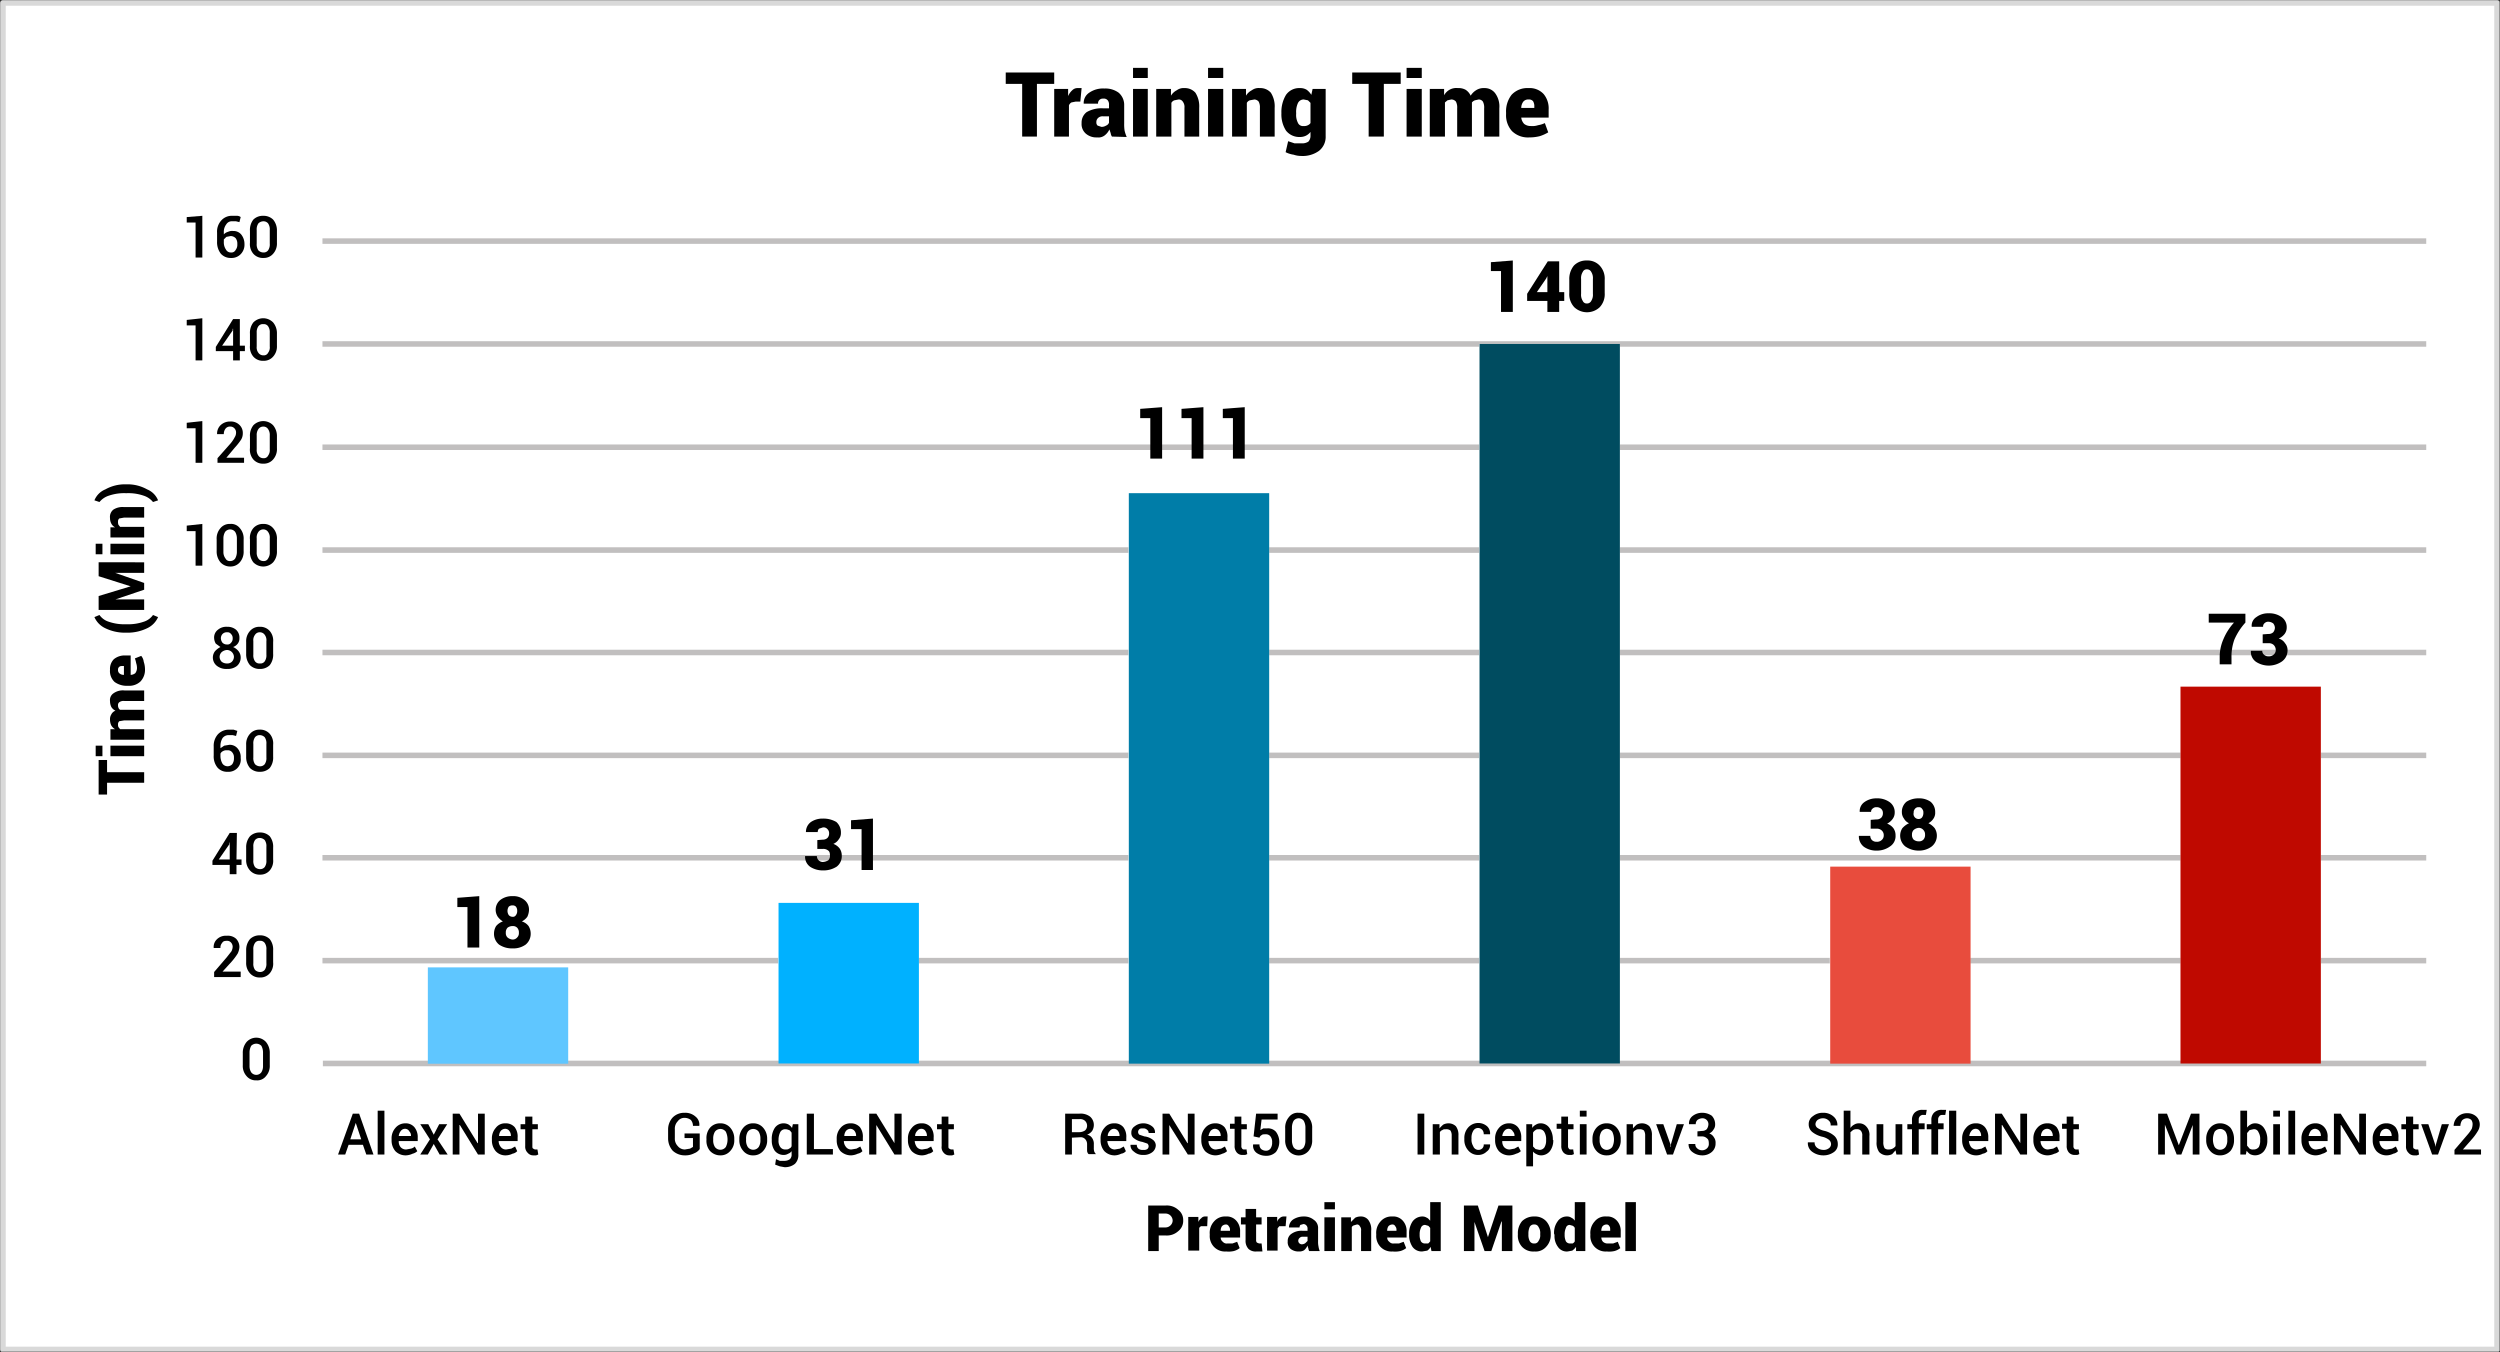 <svg xmlns="http://www.w3.org/2000/svg" xmlns:xlink="http://www.w3.org/1999/xlink" viewBox="0 0 593.1 320.8"><rect x="0" y="0" width="593.1" height="320.8" fill="#333333" stroke="none"/><defs><style>.cls-1,.cls-3,.cls-5{fill:none;}.cls-2{fill:#fff;}.cls-3{stroke:#c1bfbf;}.cls-3,.cls-5{stroke-linejoin:round;stroke-width:1.32px;}.cls-4{clip-path:url(#clip-path);}.cls-5{stroke:#d9d9d9;}.cls-6{fill:#5fc6ff;}.cls-7{fill:#00b1ff;}.cls-8{fill:#007da8;}.cls-9{fill:#004c60;}.cls-10{fill:#e84c3d;}.cls-11{fill:#bf0900;}</style><clipPath id="clip-path" transform="translate(-0.1 -0.1)"><rect class="cls-1" width="593.1" height="320.77"/></clipPath></defs><title>Training Time</title><g id="Layer_2" data-name="Layer 2"><g id="Layer_1-2" data-name="Layer 1"><rect class="cls-2" x="0.7" y="0.7" width="591.7" height="319.45"/><path class="cls-3" d="M76.6,57.3H575.7M76.6,81.7H575.7M76.6,106.2H575.7M76.6,130.6H575.7M76.6,154.9H575.7M76.6,179.3H575.7M76.6,203.6H575.7M76.6,228H575.7" transform="translate(-0.1 -0.1)"/><path class="cls-2" d="M517.4,163h33.3v89.4H517.4Zm-83.2,42.6h33.3v46.8H434.2ZM351,81.7h33.4V252.4H351ZM267.8,117h33.4V252.4H267.8Zm-83.1,97.3H218v38.1H184.7Zm-83.2,15.2h33.3v22.9H101.5Z" transform="translate(-0.1 -0.1)"/><line class="cls-3" x1="76.6" y1="252.3" x2="575.6" y2="252.3"/><path d="M64.1,252.8a3.6,3.6,0,0,1-.9,2.6,2.6,2.6,0,0,1-2.3,1,2.8,2.8,0,0,1-2.3-1,3.6,3.6,0,0,1-.9-2.6V250a4,4,0,0,1,.9-2.7,3.1,3.1,0,0,1,4.6,0,4,4,0,0,1,.9,2.7Zm-1.6-3.1a3.3,3.3,0,0,0-.4-1.5,1.7,1.7,0,0,0-2.4,0,3.3,3.3,0,0,0-.4,1.5V253a2.7,2.7,0,0,0,.4,1.5,1.5,1.5,0,0,0,2.4,0,2.7,2.7,0,0,0,.4-1.5Z" transform="translate(-0.1 -0.1)"/><path d="M57.2,231.9H50.9v-1.2l3-3.5,1.1-1.4a2.6,2.6,0,0,0,.3-1.1,1.5,1.5,0,0,0-.4-1,1.2,1.2,0,0,0-1-.4c-.5,0-.9.1-1.1.5a1.6,1.6,0,0,0-.4,1.2H50.8a2.5,2.5,0,0,1,.8-2.1,3,3,0,0,1,2.3-.8,2.9,2.9,0,0,1,2.2.7,2.8,2.8,0,0,1,.8,2,4.2,4.2,0,0,1-.4,1.5,14.6,14.6,0,0,1-1.5,2l-2.1,2.3h4.3Z" transform="translate(-0.1 -0.1)"/><path d="M64.9,228.4a3.5,3.5,0,0,1-.8,2.6,2.9,2.9,0,0,1-2.3,1,3,3,0,0,1-2.4-1,3.6,3.6,0,0,1-.9-2.6v-2.8a4,4,0,0,1,.9-2.7,3.2,3.2,0,0,1,2.3-.9,3.2,3.2,0,0,1,2.4.9,4,4,0,0,1,.8,2.7Zm-1.6-3a2.5,2.5,0,0,0-.4-1.6,1.3,1.3,0,0,0-1.2-.5,1.2,1.2,0,0,0-1.1.5,2.5,2.5,0,0,0-.4,1.6v3.2a2.5,2.5,0,0,0,.4,1.6,1.7,1.7,0,0,0,1.2.5,1.4,1.4,0,0,0,1.1-.5,2.5,2.5,0,0,0,.4-1.6Z" transform="translate(-0.1 -0.1)"/><path d="M56.2,204h1.2v1.3H56.2v2.2H54.6v-2.2H50.5v-1l4.1-6.6h1.7ZM52,204h2.6v-4h-.1v.4Z" transform="translate(-0.1 -0.1)"/><path d="M64.9,204a3.5,3.5,0,0,1-.8,2.6,2.9,2.9,0,0,1-2.3,1,3,3,0,0,1-2.4-1,3.6,3.6,0,0,1-.9-2.6v-2.8a4,4,0,0,1,.9-2.7,3.2,3.2,0,0,1,2.3-.9,3.2,3.2,0,0,1,2.4.9,4,4,0,0,1,.8,2.7Zm-1.6-3a2.5,2.5,0,0,0-.4-1.6,1.7,1.7,0,0,0-1.2-.5,1.4,1.4,0,0,0-1.1.5,2.5,2.5,0,0,0-.4,1.6v3.2a2.5,2.5,0,0,0,.4,1.6,1.7,1.7,0,0,0,1.2.5,1.4,1.4,0,0,0,1.1-.5,2.5,2.5,0,0,0,.4-1.6Z" transform="translate(-0.1 -0.1)"/><path d="M54.4,173.2h1.1l.9.3-.3,1.2-.8-.2h-.9a1.8,1.8,0,0,0-1.5.7,3.6,3.6,0,0,0-.5,1.9v.5l.9-.6,1.2-.2a2.4,2.4,0,0,1,2,.9,3.1,3.1,0,0,1,.7,2.2,2.9,2.9,0,0,1-3.1,3.3,3,3,0,0,1-2.4-1,4.2,4.2,0,0,1-.9-2.9v-2.1a4.1,4.1,0,0,1,1-2.9A3.6,3.6,0,0,1,54.4,173.2Zm-.4,4.9a1.6,1.6,0,0,0-1,.2,1.2,1.2,0,0,0-.6.6v.5a3.6,3.6,0,0,0,.5,1.9,1.5,1.5,0,0,0,2.3.1,2.4,2.4,0,0,0,.4-1.5,1.8,1.8,0,0,0-.4-1.3A1.3,1.3,0,0,0,54,178.1Z" transform="translate(-0.1 -0.1)"/><path d="M64.9,179.6a4,4,0,0,1-.8,2.7,3.2,3.2,0,0,1-2.3.9,3.2,3.2,0,0,1-2.4-.9,4,4,0,0,1-.9-2.7v-2.8a3.6,3.6,0,0,1,.9-2.6,2.9,2.9,0,0,1,2.3-1,3,3,0,0,1,2.4,1,3.5,3.5,0,0,1,.8,2.6Zm-1.6-3a2.5,2.5,0,0,0-.4-1.6,1.7,1.7,0,0,0-1.2-.5,1.4,1.4,0,0,0-1.1.5,2.5,2.5,0,0,0-.4,1.6v3.2a2.5,2.5,0,0,0,.4,1.6,1.7,1.7,0,0,0,1.2.5,1.4,1.4,0,0,0,1.1-.5,2.5,2.5,0,0,0,.4-1.6Z" transform="translate(-0.1 -0.1)"/><path d="M56.9,151.5a2,2,0,0,1-.4,1.3,2.4,2.4,0,0,1-1.1.8,3.4,3.4,0,0,1,1.3,1,2.4,2.4,0,0,1,.5,1.4,2.6,2.6,0,0,1-.9,2.1,3.5,3.5,0,0,1-2.3.7,3.6,3.6,0,0,1-2.4-.7,2.5,2.5,0,0,1-.5-3.5,4.5,4.5,0,0,1,1.3-1l-1.1-.8a2.8,2.8,0,0,1-.4-1.3,2.3,2.3,0,0,1,.9-2,3.1,3.1,0,0,1,2.2-.7,3.1,3.1,0,0,1,2.1.7A2.5,2.5,0,0,1,56.9,151.5Zm-1.3,4.4a1.7,1.7,0,0,0-1.6-1.6,2.1,2.1,0,0,0-1.3.5,1.6,1.6,0,0,0-.5,1.1,1.7,1.7,0,0,0,.5,1.2,2,2,0,0,0,1.3.4,1.5,1.5,0,0,0,1.1-.4A1.7,1.7,0,0,0,55.6,155.9Zm-.3-4.4a1.3,1.3,0,0,0-.4-1,1,1,0,0,0-.9-.4,1.4,1.4,0,0,0-1.1.4,1.5,1.5,0,0,0-.4,1,1.8,1.8,0,0,0,.4,1.1,1.5,1.5,0,0,0,1.1.4,1,1,0,0,0,.9-.4A1.4,1.4,0,0,0,55.3,151.5Z" transform="translate(-0.1 -0.1)"/><path d="M64.9,155.2a4,4,0,0,1-.8,2.7,3.2,3.2,0,0,1-2.3.9,3.2,3.2,0,0,1-2.4-.9,4,4,0,0,1-.9-2.7v-2.8a3.6,3.6,0,0,1,.9-2.6,2.9,2.9,0,0,1,2.3-1,3,3,0,0,1,2.4,1,3.5,3.5,0,0,1,.8,2.6Zm-1.6-3a2.1,2.1,0,0,0-.4-1.5,1.4,1.4,0,0,0-1.2-.6,1.3,1.3,0,0,0-1.1.6,2.1,2.1,0,0,0-.4,1.5v3.2a2.5,2.5,0,0,0,.4,1.6,1.3,1.3,0,0,0,1.2.5,1.2,1.2,0,0,0,1.1-.5,2.5,2.5,0,0,0,.4-1.6Z" transform="translate(-0.1 -0.1)"/><path d="M48.1,134.3H46.5v-8.2H44.4v-1.3l3.7-.4Z" transform="translate(-0.1 -0.1)"/><path d="M57.9,130.8a3.8,3.8,0,0,1-.9,2.7,2.9,2.9,0,0,1-2.3,1,3.1,3.1,0,0,1-2.3-1,4,4,0,0,1-.9-2.7v-2.7a3.7,3.7,0,0,1,.9-2.7,2.8,2.8,0,0,1,2.3-1,2.6,2.6,0,0,1,2.3,1,3.7,3.7,0,0,1,.9,2.7Zm-1.6-3a3,3,0,0,0-.4-1.5,1.5,1.5,0,0,0-2.4,0,3,3,0,0,0-.4,1.5v3.3a2.5,2.5,0,0,0,.5,1.5,1.1,1.1,0,0,0,1.1.6,1.4,1.4,0,0,0,1.2-.6,3.3,3.3,0,0,0,.4-1.5Z" transform="translate(-0.1 -0.1)"/><path d="M65.8,130.8a3.8,3.8,0,0,1-.9,2.7,3.3,3.3,0,0,1-2.3,1,3.3,3.3,0,0,1-2.4-1,4,4,0,0,1-.8-2.7v-2.7a3.6,3.6,0,0,1,.8-2.7,3,3,0,0,1,2.4-1,2.9,2.9,0,0,1,2.3,1,3.7,3.7,0,0,1,.9,2.7Zm-1.7-3a2.2,2.2,0,0,0-.4-1.5,1.3,1.3,0,0,0-1.1-.6,1.4,1.4,0,0,0-1.2.6,2.2,2.2,0,0,0-.4,1.5v3.3a2.4,2.4,0,0,0,.4,1.5,1.4,1.4,0,0,0,1.2.6,1.1,1.1,0,0,0,1.1-.6,2.4,2.4,0,0,0,.4-1.5Z" transform="translate(-0.1 -0.1)"/><path d="M48.1,109.9H46.5v-8.2H44.4v-1.3l3.7-.4Z" transform="translate(-0.1 -0.1)"/><path d="M58,109.9H51.7v-1.1l3.1-3.5a7.7,7.7,0,0,0,1-1.5,1.9,1.9,0,0,0,.3-1,1.4,1.4,0,0,0-.4-1.1,1.3,1.3,0,0,0-1-.4,1.3,1.3,0,0,0-1.1.5,2,2,0,0,0-.4,1.3H51.6a2.8,2.8,0,0,1,.8-2.1,3.2,3.2,0,0,1,2.3-.9,2.9,2.9,0,0,1,2.2.8,2.6,2.6,0,0,1,.8,2,2.8,2.8,0,0,1-.4,1.5,14.9,14.9,0,0,1-1.5,1.9l-2,2.4H58Z" transform="translate(-0.1 -0.1)"/><path d="M65.8,106.4a3.7,3.7,0,0,1-.9,2.7,2.9,2.9,0,0,1-2.3,1,3,3,0,0,1-2.4-1,3.6,3.6,0,0,1-.8-2.7v-2.7a4,4,0,0,1,.8-2.7,3.3,3.3,0,0,1,2.4-1,3.3,3.3,0,0,1,2.3,1,4,4,0,0,1,.9,2.7Zm-1.7-3a2.4,2.4,0,0,0-.4-1.5,1.3,1.3,0,0,0-1.1-.6,1.4,1.4,0,0,0-1.2.6,2.4,2.4,0,0,0-.4,1.5v3.3a2.2,2.2,0,0,0,.4,1.5,1.4,1.4,0,0,0,1.2.6,1.1,1.1,0,0,0,1.1-.6,2.2,2.2,0,0,0,.4-1.5Z" transform="translate(-0.1 -0.1)"/><path d="M48.1,85.6H46.5V77.3H44.4V76l3.7-.4Z" transform="translate(-0.1 -0.1)"/><path d="M57,82.1h1.2v1.3H57v2.2H55.4V83.4H51.3v-1l4.1-6.6H57Zm-4.2,0h2.6v-4h-.1v.4Z" transform="translate(-0.1 -0.1)"/><path d="M65.8,82.1a3.6,3.6,0,0,1-.9,2.6,2.9,2.9,0,0,1-2.3,1,3,3,0,0,1-2.4-1,3.5,3.5,0,0,1-.8-2.6V79.3a4,4,0,0,1,.8-2.7,3.3,3.3,0,0,1,2.4-1,3.3,3.3,0,0,1,2.3,1,4,4,0,0,1,.9,2.7ZM64.1,79a2.4,2.4,0,0,0-.4-1.5,1.2,1.2,0,0,0-1.1-.5,1.3,1.3,0,0,0-1.2.5A2.4,2.4,0,0,0,61,79v3.3a2.1,2.1,0,0,0,.4,1.5,1.4,1.4,0,0,0,1.2.6,1.1,1.1,0,0,0,1.1-.6,2.1,2.1,0,0,0,.4-1.5Z" transform="translate(-0.1 -0.1)"/><path d="M48.1,61.2H46.5V52.9H44.4V51.6l3.7-.3Z" transform="translate(-0.1 -0.1)"/><path d="M55.2,51.3h1.1a1.4,1.4,0,0,1,.9.3l-.3,1.2-.8-.2h-.9a1.5,1.5,0,0,0-1.4.7,2.9,2.9,0,0,0-.6,1.9v.5a2.1,2.1,0,0,1,1-.6,2.2,2.2,0,0,1,1.2-.2,2.4,2.4,0,0,1,1.9.8,3.6,3.6,0,0,1,.8,2.3,3.2,3.2,0,0,1-.9,2.4,3,3,0,0,1-2.3.9,3.1,3.1,0,0,1-2.4-1,4.4,4.4,0,0,1-.9-2.9V55.3a3.9,3.9,0,0,1,1-2.9A3.3,3.3,0,0,1,55.2,51.3Zm-.4,4.8-1,.2-.6.6v.6a3,3,0,0,0,.5,1.8,1.3,1.3,0,0,0,1.2.7,1.1,1.1,0,0,0,1.1-.6,2,2,0,0,0,.4-1.4,2.1,2.1,0,0,0-.4-1.4A1.7,1.7,0,0,0,54.8,56.1Z" transform="translate(-0.1 -0.1)"/><path d="M65.8,57.7a3.6,3.6,0,0,1-.9,2.6,2.9,2.9,0,0,1-2.3,1,3,3,0,0,1-2.4-1,3.5,3.5,0,0,1-.8-2.6V54.9a4,4,0,0,1,.8-2.7,3.2,3.2,0,0,1,2.4-.9,3.2,3.2,0,0,1,2.3.9,4,4,0,0,1,.9,2.7Zm-1.7-3a2.5,2.5,0,0,0-.4-1.6,1.4,1.4,0,0,0-1.1-.5,1.7,1.7,0,0,0-1.2.5,2.5,2.5,0,0,0-.4,1.6v3.2a2.5,2.5,0,0,0,.4,1.6,1.7,1.7,0,0,0,1.2.5,1.3,1.3,0,0,0,1.1-.5,2.5,2.5,0,0,0,.4-1.6Z" transform="translate(-0.1 -0.1)"/><path d="M86.2,271.7H82.8L82,274H80.3l3.5-9.7h1.5l3.4,9.7H87Zm-3-1.3h2.6l-1.3-3.9h0Z" transform="translate(-0.1 -0.1)"/><path d="M91.3,274H89.7V263.6h1.6Z" transform="translate(-0.1 -0.1)"/><path d="M96.4,274.2a3.4,3.4,0,0,1-2.5-1,3.9,3.9,0,0,1-.9-2.6v-.3a3.7,3.7,0,0,1,.9-2.6,3,3,0,0,1,2.3-1.1,2.7,2.7,0,0,1,2.2.9,3.7,3.7,0,0,1,.8,2.5v.8H94.7a2.1,2.1,0,0,0,.4,1.4,1.7,1.7,0,0,0,1.4.6l1.1-.2a1.9,1.9,0,0,0,.9-.5l.6,1.1a2.4,2.4,0,0,1-1.1.6A4.1,4.1,0,0,1,96.4,274.2Zm-.2-6.3a1.2,1.2,0,0,0-1,.5,2.2,2.2,0,0,0-.5,1.2h2.9a1.4,1.4,0,0,0-.4-1.1A1.1,1.1,0,0,0,96.2,267.9Z" transform="translate(-0.1 -0.1)"/><path d="M103,269.3l1.3-2.5h1.9l-2.3,3.6,2.4,3.6h-1.9l-1.4-2.5-1.4,2.5H99.8l2.3-3.6-2.3-3.6h1.9Z" transform="translate(-0.1 -0.1)"/><path d="M115.1,274h-1.6l-4.3-7h-.1v7h-1.6v-9.7h1.6l4.3,7h.1v-7h1.6Z" transform="translate(-0.1 -0.1)"/><path d="M120.1,274.2a3.1,3.1,0,0,1-2.4-1,3.9,3.9,0,0,1-.9-2.6v-.3a3.7,3.7,0,0,1,.9-2.6,2.7,2.7,0,0,1,2.3-1.1,2.8,2.8,0,0,1,2.2.9,3.7,3.7,0,0,1,.7,2.5v.8h-4.5a2.2,2.2,0,0,0,.5,1.4,1.5,1.5,0,0,0,1.3.6l1.2-.2.9-.5.5,1.1a2,2,0,0,1-1.1.6A3.8,3.8,0,0,1,120.1,274.2Zm-.1-6.3a1.4,1.4,0,0,0-1.1.5,2.1,2.1,0,0,0-.4,1.2h2.8a1.8,1.8,0,0,0-.3-1.1A1.2,1.2,0,0,0,120,267.9Z" transform="translate(-0.1 -0.1)"/><path d="M126.4,265v1.8h1.3V268h-1.3v4c0,.3,0,.5.2.6s.3.2.5.2h.5l.2,1.2-.5.2h-.6a1.7,1.7,0,0,1-1.4-.6,2,2,0,0,1-.6-1.6v-4h-1.1v-1.2h1.1V265Z" transform="translate(-0.1 -0.1)"/><path d="M166.1,272.7a2.8,2.8,0,0,1-1.3,1,4.5,4.5,0,0,1-2.2.5,4.2,4.2,0,0,1-2.9-1.1,4.4,4.4,0,0,1-1.1-2.9v-2.1a4.2,4.2,0,0,1,1.1-2.9,3.8,3.8,0,0,1,2.8-1.1,3.6,3.6,0,0,1,2.6.9,2.4,2.4,0,0,1,.9,2.2h-1.5a2.2,2.2,0,0,0-.5-1.4,2.5,2.5,0,0,0-1.5-.5,1.9,1.9,0,0,0-1.6.8,2.5,2.5,0,0,0-.7,1.9v2.1a2.5,2.5,0,0,0,.7,1.9,2.1,2.1,0,0,0,1.7.8l1.2-.2.7-.4v-2.1h-2V269h3.6Z" transform="translate(-0.1 -0.1)"/><path d="M167.7,270.3a3.8,3.8,0,0,1,.8-2.6,3.1,3.1,0,0,1,2.5-1.1,3,3,0,0,1,2.4,1.1,3.9,3.9,0,0,1,.9,2.6v.2a3.6,3.6,0,0,1-.9,2.6,3,3,0,0,1-2.4,1.1,3.3,3.3,0,0,1-2.5-1.1,3.7,3.7,0,0,1-.8-2.6Zm1.6.2a2.9,2.9,0,0,0,.4,1.7,1.6,1.6,0,0,0,2.6,0,3.9,3.9,0,0,0,.4-1.7v-.2a4.3,4.3,0,0,0-.4-1.7,1.6,1.6,0,0,0-2.6,0,3.1,3.1,0,0,0-.4,1.7Z" transform="translate(-0.1 -0.1)"/><path d="M175.5,270.3a3.9,3.9,0,0,1,.9-2.6,2.9,2.9,0,0,1,2.4-1.1,3,3,0,0,1,2.4,1.1,3.9,3.9,0,0,1,.9,2.6v.2a3.6,3.6,0,0,1-.9,2.6,3,3,0,0,1-2.4,1.1,2.9,2.9,0,0,1-2.4-1.1,3.7,3.7,0,0,1-.9-2.6Zm1.6.2a2.9,2.9,0,0,0,.4,1.7,1.6,1.6,0,0,0,2.6,0,2.9,2.9,0,0,0,.4-1.7v-.2a3.1,3.1,0,0,0-.4-1.7,1.6,1.6,0,0,0-2.6,0,3.1,3.1,0,0,0-.4,1.7Z" transform="translate(-0.1 -0.1)"/><path d="M183.2,270.5a4.7,4.7,0,0,1,.7-2.8,2.5,2.5,0,0,1,2.1-1.1,2.4,2.4,0,0,1,1.2.3,3,3,0,0,1,.8.8l.2-.9h1.3V274a2.9,2.9,0,0,1-.8,2.2,3.7,3.7,0,0,1-2.5.8l-1.1-.2-1.1-.4.2-1.3.9.4h1.1a2.2,2.2,0,0,0,1.3-.4,1.5,1.5,0,0,0,.4-1.2v-.7a1.6,1.6,0,0,1-.8.6,2,2,0,0,1-1.1.3,2.7,2.7,0,0,1-2.1-1,4.2,4.2,0,0,1-.7-2.6Zm1.6.1a2.5,2.5,0,0,0,.4,1.6,1.4,1.4,0,0,0,1.2.6c.4,0,.7,0,.9-.2a.9.9,0,0,0,.6-.6v-3.2c-.2-.2-.3-.5-.6-.6s-.5-.2-.9-.2a1.3,1.3,0,0,0-1.2.7,4,4,0,0,0-.4,1.8Z" transform="translate(-0.1 -0.1)"/><path d="M193.2,272.7h4.5V274h-6.2v-9.7h1.7Z" transform="translate(-0.1 -0.1)"/><path d="M202,274.2a3.6,3.6,0,0,1-2.5-1,3.9,3.9,0,0,1-.9-2.6v-.3a3.7,3.7,0,0,1,.9-2.6,3,3,0,0,1,2.3-1.1,2.9,2.9,0,0,1,2.3.9,3.7,3.7,0,0,1,.7,2.5v.8h-4.5a2.2,2.2,0,0,0,.5,1.4,1.5,1.5,0,0,0,1.3.6l1.2-.2.9-.5.5,1.1a2,2,0,0,1-1.1.6A4.1,4.1,0,0,1,202,274.2Zm-.2-6.3a1.4,1.4,0,0,0-1,.5,2.1,2.1,0,0,0-.4,1.2h2.8a1.8,1.8,0,0,0-.3-1.1A1.3,1.3,0,0,0,201.8,267.9Z" transform="translate(-0.1 -0.1)"/><path d="M214,274h-1.7l-4.3-7h0v7h-1.7v-9.7H208l4.3,7h0v-7H214Z" transform="translate(-0.1 -0.1)"/><path d="M218.9,274.2a3.4,3.4,0,0,1-2.5-1,3.9,3.9,0,0,1-.9-2.6v-.3a3.7,3.7,0,0,1,.9-2.6,2.8,2.8,0,0,1,2.3-1.1,2.7,2.7,0,0,1,2.2.9,3.7,3.7,0,0,1,.7,2.5v.8h-4.5a2.9,2.9,0,0,0,.5,1.4,1.6,1.6,0,0,0,1.3.6l1.2-.2.9-.5.5,1.1a1.7,1.7,0,0,1-1.1.6A3.7,3.7,0,0,1,218.9,274.2Zm-.2-6.3a1.2,1.2,0,0,0-1,.5,1.7,1.7,0,0,0-.5,1.2H220a1.8,1.8,0,0,0-.3-1.1A1.1,1.1,0,0,0,218.7,267.9Z" transform="translate(-0.1 -0.1)"/><path d="M225.1,265v1.8h1.3V268h-1.3v4c0,.3,0,.5.2.6s.3.2.5.2h.5l.2,1.2-.5.2h-.6a1.7,1.7,0,0,1-1.4-.6,1.9,1.9,0,0,1-.5-1.6v-4h-1.1v-1.2h1.1V265Z" transform="translate(-0.1 -0.1)"/><path d="M254.4,270v4h-1.6v-9.7h3.4a3.7,3.7,0,0,1,2.5.7,2.6,2.6,0,0,1,.9,2.1,2.8,2.8,0,0,1-.4,1.3,2.7,2.7,0,0,1-1.2.9,1.8,1.8,0,0,1,1.2.8,2.4,2.4,0,0,1,.4,1.5v.8a2.8,2.8,0,0,0,.1.9,2.1,2.1,0,0,0,.4.6h-1.7c-.2-.1-.3-.3-.4-.7v-1.7a1.7,1.7,0,0,0-.5-1.2,1.4,1.4,0,0,0-1.1-.4Zm0-1.3h1.7a2.6,2.6,0,0,0,1.4-.4,1.5,1.5,0,0,0,.5-1.2,1.6,1.6,0,0,0-.5-1.1,1.7,1.7,0,0,0-1.3-.4h-1.8Z" transform="translate(-0.1 -0.1)"/><path d="M264.6,274.2a3.4,3.4,0,0,1-2.5-1,3.9,3.9,0,0,1-.9-2.6v-.3a3.7,3.7,0,0,1,.9-2.6,2.8,2.8,0,0,1,2.3-1.1,2.7,2.7,0,0,1,2.2.9,3.7,3.7,0,0,1,.7,2.5v.8h-4.5a2.9,2.9,0,0,0,.5,1.4,1.6,1.6,0,0,0,1.3.6l1.2-.2.9-.5.5,1.1a1.7,1.7,0,0,1-1.1.6A3.7,3.7,0,0,1,264.6,274.2Zm-.2-6.3a1.2,1.2,0,0,0-1,.5,1.7,1.7,0,0,0-.5,1.2h2.8a1.8,1.8,0,0,0-.3-1.1A1.2,1.2,0,0,0,264.4,267.9Z" transform="translate(-0.1 -0.1)"/><path d="M272.6,272a.9.9,0,0,0-.3-.6l-1.2-.4a4.2,4.2,0,0,1-1.9-.8,1.5,1.5,0,0,1-.7-1.4,1.7,1.7,0,0,1,.8-1.5,3.2,3.2,0,0,1,2-.7,3.3,3.3,0,0,1,2.1.7,1.7,1.7,0,0,1,.7,1.6h-1.5a.9.9,0,0,0-.4-.8,1.2,1.2,0,0,0-.9-.3c-.4,0-.7,0-.9.2a.9.9,0,0,0-.3.7.9.9,0,0,0,.3.6l1.2.4a4,4,0,0,1,2,.8,1.7,1.7,0,0,1,.7,1.3,2.1,2.1,0,0,1-.9,1.7,3.3,3.3,0,0,1-2.1.6,3.1,3.1,0,0,1-2.2-.8,1.8,1.8,0,0,1-.8-1.6h1.5a1.1,1.1,0,0,0,.5,1,1.6,1.6,0,0,0,1,.2,1.5,1.5,0,0,0,1-.2A.9.9,0,0,0,272.6,272Z" transform="translate(-0.1 -0.1)"/><path d="M283.5,274h-1.6l-4.4-7h0v7h-1.6v-9.7h1.6l4.3,7h.1v-7h1.6Z" transform="translate(-0.1 -0.1)"/><path d="M288.5,274.2a3.6,3.6,0,0,1-2.5-1,3.9,3.9,0,0,1-.9-2.6v-.3a3.7,3.7,0,0,1,.9-2.6,3,3,0,0,1,2.3-1.1,2.9,2.9,0,0,1,2.3.9,3.7,3.7,0,0,1,.7,2.5v.8h-4.5a2.2,2.2,0,0,0,.5,1.4,1.5,1.5,0,0,0,1.3.6l1.2-.2.9-.5.5,1.1a2.4,2.4,0,0,1-1.1.6A4.1,4.1,0,0,1,288.5,274.2Zm-.2-6.3a1.4,1.4,0,0,0-1,.5,3.3,3.3,0,0,0-.5,1.2h2.9a1.8,1.8,0,0,0-.3-1.1A1.3,1.3,0,0,0,288.3,267.9Z" transform="translate(-0.1 -0.1)"/><path d="M294.6,265v1.8h1.3V268h-1.3v4a.8.8,0,0,0,.2.6c.1.2.3.2.5.2h.3c.1,0,.2,0,.2-.1l.2,1.2-.5.2h-.6a1.7,1.7,0,0,1-1.4-.6,2.3,2.3,0,0,1-.5-1.6v-4h-1.1v-1.2H293V265Z" transform="translate(-0.1 -0.1)"/><path d="M297.5,269.7l.6-5.4h5.1v1.4h-3.8l-.3,2.5.7-.4h.9a2.5,2.5,0,0,1,2.1.8,4,4,0,0,1,0,4.8,3.2,3.2,0,0,1-2.4.9,3.8,3.8,0,0,1-2.2-.7,2.1,2.1,0,0,1-.8-2h1.5a1.4,1.4,0,0,0,.4,1.1,1.8,1.8,0,0,0,1.1.4,1.3,1.3,0,0,0,1.1-.5,2.4,2.4,0,0,0,.4-1.5,2.1,2.1,0,0,0-.4-1.4,1.3,1.3,0,0,0-1.1-.5c-.5,0-.8,0-1,.2a1,1,0,0,0-.5.6Z" transform="translate(-0.1 -0.1)"/><path d="M311.4,270.5a3.8,3.8,0,0,1-.9,2.7,3.1,3.1,0,0,1-4.6,0,3.8,3.8,0,0,1-.9-2.7v-2.7a3.8,3.8,0,0,1,.9-2.7,2.6,2.6,0,0,1,2.3-1,2.8,2.8,0,0,1,2.3,1,3.8,3.8,0,0,1,.9,2.7Zm-1.6-3a3.3,3.3,0,0,0-.4-1.5,1.5,1.5,0,0,0-2.4,0,3.3,3.3,0,0,0-.4,1.5v3.3a3.3,3.3,0,0,0,.4,1.5,1.5,1.5,0,0,0,2.4,0,3,3,0,0,0,.4-1.5Z" transform="translate(-0.1 -0.1)"/><path d="M338,274h-1.6v-9.7H338Z" transform="translate(-0.1 -0.1)"/><path d="M341.6,266.8v1a7.6,7.6,0,0,1,.9-.9,2.7,2.7,0,0,1,1.2-.3,2.5,2.5,0,0,1,1.8.7,3.4,3.4,0,0,1,.6,2.2V274h-1.6v-4.5a2.1,2.1,0,0,0-.3-1.2,1.5,1.5,0,0,0-1-.3c-.4,0-.7,0-.9.2a1,1,0,0,0-.6.5V274h-1.7v-7.2Z" transform="translate(-0.1 -0.1)"/><path d="M350.8,272.9a1.3,1.3,0,0,0,1-.4,1.2,1.2,0,0,0,.3-.9h1.5a1.8,1.8,0,0,1-.8,1.7,2.8,2.8,0,0,1-2,.8,3,3,0,0,1-2.4-1.1,3.7,3.7,0,0,1-.9-2.6v-.2a3.7,3.7,0,0,1,.9-2.6,3.2,3.2,0,0,1,4.5-.3,2.3,2.3,0,0,1,.7,1.9h-1.5a1.5,1.5,0,0,0-.3-1,1.4,1.4,0,0,0-1-.5,1.3,1.3,0,0,0-1.2.7,3.1,3.1,0,0,0-.4,1.7v.2a2.9,2.9,0,0,0,.4,1.7A1.3,1.3,0,0,0,350.8,272.9Z" transform="translate(-0.1 -0.1)"/><path d="M358.2,274.2a3.4,3.4,0,0,1-2.5-1,3.9,3.9,0,0,1-.9-2.6v-.3a3.7,3.7,0,0,1,.9-2.6,3,3,0,0,1,2.3-1.1,2.7,2.7,0,0,1,2.2.9,3.7,3.7,0,0,1,.8,2.5v.8h-4.5a2.1,2.1,0,0,0,.4,1.4,1.7,1.7,0,0,0,1.4.6l1.1-.2.9-.5.6,1.1a2.4,2.4,0,0,1-1.1.6A4.1,4.1,0,0,1,358.2,274.2Zm-.2-6.3a1.2,1.2,0,0,0-1,.5,2.2,2.2,0,0,0-.5,1.2h2.9a1.4,1.4,0,0,0-.4-1.1A1.1,1.1,0,0,0,358,267.9Z" transform="translate(-0.1 -0.1)"/><path d="M368.6,270.6a4.2,4.2,0,0,1-.8,2.6,2.7,2.7,0,0,1-2.1,1,2.3,2.3,0,0,1-1.1-.3,2.1,2.1,0,0,1-.8-.6v3.5h-1.6v-10h1.4v.9a2.3,2.3,0,0,1,.9-.8,2,2,0,0,1,1.1-.3,2.5,2.5,0,0,1,2.1,1.1,4.7,4.7,0,0,1,.8,2.8Zm-1.7-.1a3.4,3.4,0,0,0-.4-1.8,1.3,1.3,0,0,0-1.2-.7c-.4,0-.7,0-.9.2a1.7,1.7,0,0,0-.6.6v3.3l.6.6.9.2a1.4,1.4,0,0,0,1.2-.6,3.1,3.1,0,0,0,.4-1.7Z" transform="translate(-0.1 -0.1)"/><path d="M372.1,265v1.8h1.3V268h-1.3v4a.8.8,0,0,0,.2.6c.1.2.3.2.5.2h.3c.1,0,.2,0,.2-.1l.2,1.2-.5.2h-.6a1.8,1.8,0,0,1-1.4-.6,2.3,2.3,0,0,1-.5-1.6v-4h-1.1v-1.2h1.1V265Z" transform="translate(-0.1 -0.1)"/><path d="M376.5,265h-1.6v-1.4h1.6Zm0,9h-1.6v-7.2h1.6Z" transform="translate(-0.1 -0.1)"/><path d="M377.9,270.3a3.9,3.9,0,0,1,.9-2.6,3.1,3.1,0,0,1,2.5-1.1,3,3,0,0,1,2.4,1.1,3.9,3.9,0,0,1,.9,2.6v.2a3.6,3.6,0,0,1-.9,2.6,3,3,0,0,1-2.4,1.1,3.1,3.1,0,0,1-2.5-1.1,3.7,3.7,0,0,1-.9-2.6Zm1.7.2a2.9,2.9,0,0,0,.4,1.7,1.6,1.6,0,0,0,1.3.7,1.7,1.7,0,0,0,1.3-.7,3.9,3.9,0,0,0,.4-1.7v-.2a4.3,4.3,0,0,0-.4-1.7,1.7,1.7,0,0,0-1.3-.7,1.6,1.6,0,0,0-1.3.7,3.1,3.1,0,0,0-.4,1.7Z" transform="translate(-0.1 -0.1)"/><path d="M387.5,266.8v1a7.6,7.6,0,0,1,.9-.9,2.7,2.7,0,0,1,1.2-.3,2.5,2.5,0,0,1,1.8.7,3.4,3.4,0,0,1,.6,2.2V274h-1.6v-4.5a2.1,2.1,0,0,0-.3-1.2,1.5,1.5,0,0,0-1-.3c-.4,0-.7,0-.9.2a1,1,0,0,0-.6.5V274H386v-7.2Z" transform="translate(-0.1 -0.1)"/><path d="M396.4,271.6v.6h.1v-.6l1.4-4.8h1.7l-2.6,7.2h-1.4l-2.6-7.2h1.7Z" transform="translate(-0.1 -0.1)"/><path d="M403.9,268.4a1.6,1.6,0,0,0,1.1-.4,2.1,2.1,0,0,0,.4-1.1,1.4,1.4,0,0,0-1.5-1.5,2.1,2.1,0,0,0-1.1.4,1.3,1.3,0,0,0-.4,1h-1.6a2.2,2.2,0,0,1,.8-1.9,3.6,3.6,0,0,1,2.3-.8,3.9,3.9,0,0,1,2.3.7,2.9,2.9,0,0,1,.8,2.1,1.9,1.9,0,0,1-.4,1.2,2.2,2.2,0,0,1-1,.9,2,2,0,0,1,1.1.9,2.1,2.1,0,0,1,.4,1.4,2.6,2.6,0,0,1-.9,2.1,3.4,3.4,0,0,1-2.3.8,3.8,3.8,0,0,1-2.3-.8,2.2,2.2,0,0,1-.9-1.9h1.6a1.2,1.2,0,0,0,.4,1,1.7,1.7,0,0,0,2.4,0,1.4,1.4,0,0,0,.4-1.1c0-.6-.1-1-.4-1.2a1.7,1.7,0,0,0-1.2-.5h-1.1v-1.2Z" transform="translate(-0.1 -0.1)"/><path d="M434.5,271.5a1.4,1.4,0,0,0-.5-1,4.2,4.2,0,0,0-1.5-.7,6,6,0,0,1-2.4-1.1,2.3,2.3,0,0,1-.9-1.9,2.2,2.2,0,0,1,1-1.9,3.6,3.6,0,0,1,2.4-.8,3.5,3.5,0,0,1,2.5.9,2.6,2.6,0,0,1,.9,2.1h-1.6a1.3,1.3,0,0,0-.5-1.2,1.9,1.9,0,0,0-1.3-.5,2.2,2.2,0,0,0-1.3.4,1.4,1.4,0,0,0-.5,1,1.1,1.1,0,0,0,.5.9,4.6,4.6,0,0,0,1.7.7,5.5,5.5,0,0,1,2.3,1.2,2.6,2.6,0,0,1,.8,1.9,2.2,2.2,0,0,1-.9,1.9,4.2,4.2,0,0,1-2.6.8,4.4,4.4,0,0,1-2.5-.8,2.5,2.5,0,0,1-1.1-2.3h1.6a1.5,1.5,0,0,0,.6,1.3,2.4,2.4,0,0,0,1.4.5,2,2,0,0,0,1.4-.4A1.2,1.2,0,0,0,434.5,271.5Z" transform="translate(-0.1 -0.1)"/><path d="M439.1,267.7a2.4,2.4,0,0,1,.9-.8,2,2,0,0,1,1.1-.3,2.2,2.2,0,0,1,1.8.8,2.8,2.8,0,0,1,.7,2.2V274h-1.7v-4.4a1.7,1.7,0,0,0-.3-1.2,1.1,1.1,0,0,0-1-.4,1.5,1.5,0,0,0-.9.2l-.6.5V274h-1.6V263.6h1.6Z" transform="translate(-0.1 -0.1)"/><path d="M449.8,273l-.8.9a2.7,2.7,0,0,1-1.2.3,2.6,2.6,0,0,1-1.9-.8,3.8,3.8,0,0,1-.6-2.4v-4.2h1.6V271a2.8,2.8,0,0,0,.3,1.5,1.3,1.3,0,0,0,1,.3,1.9,1.9,0,0,0,1.6-.8v-5.2h1.6V274H450Z" transform="translate(-0.1 -0.1)"/><path d="M453.7,274v-6h-1.1v-1.2h1.1v-.9a2.4,2.4,0,0,1,.6-1.8,2.5,2.5,0,0,1,1.9-.7h1l-.2,1.2h-.6a1,1,0,0,0-.8.3,1.1,1.1,0,0,0-.3.8v.9h1.4V268h-1.4v6Z" transform="translate(-0.1 -0.1)"/><path d="M458.3,274v-6h-1.1v-1.2h1.1v-.9a2.4,2.4,0,0,1,.6-1.8,2.5,2.5,0,0,1,1.9-.7h1l-.2,1.2H461c-.4,0-.7.1-.8.3a1.1,1.1,0,0,0-.3.8v.9h1.3V268h-1.3v6Z" transform="translate(-0.1 -0.1)"/><path d="M464.2,274h-1.7V263.6h1.7Z" transform="translate(-0.1 -0.1)"/><path d="M469,274.2a3.4,3.4,0,0,1-2.5-1,3.9,3.9,0,0,1-.9-2.6v-.3a3.7,3.7,0,0,1,.9-2.6,2.8,2.8,0,0,1,2.3-1.1,2.7,2.7,0,0,1,2.2.9,3.7,3.7,0,0,1,.8,2.5v.8h-4.6a2.9,2.9,0,0,0,.5,1.4,1.7,1.7,0,0,0,1.4.6l1.1-.2.9-.5.5,1.1a1.7,1.7,0,0,1-1.1.6A3.3,3.3,0,0,1,469,274.2Zm-.2-6.3a1.2,1.2,0,0,0-1,.5,2.2,2.2,0,0,0-.5,1.2h2.8a1.8,1.8,0,0,0-.3-1.1A1.1,1.1,0,0,0,468.8,267.9Z" transform="translate(-0.1 -0.1)"/><path d="M481,274h-1.6l-4.3-7H475v7h-1.6v-9.7H475l4.4,7h0v-7H481Z" transform="translate(-0.1 -0.1)"/><path d="M485.9,274.2a3.6,3.6,0,0,1-2.5-1,3.9,3.9,0,0,1-.9-2.6v-.3a3.7,3.7,0,0,1,.9-2.6,3,3,0,0,1,2.4-1.1,2.8,2.8,0,0,1,2.2.9,3.7,3.7,0,0,1,.7,2.5v.8h-4.5a2.2,2.2,0,0,0,.5,1.4,1.5,1.5,0,0,0,1.3.6l1.2-.2.9-.5.5,1.1a2,2,0,0,1-1.1.6A4.1,4.1,0,0,1,485.9,274.2Zm-.1-6.3a1.4,1.4,0,0,0-1.1.5,2.1,2.1,0,0,0-.4,1.2h2.8a1.8,1.8,0,0,0-.3-1.1A1.2,1.2,0,0,0,485.8,267.9Z" transform="translate(-0.1 -0.1)"/><path d="M492,265v1.8h1.3V268H492v4a.8.8,0,0,0,.2.6.6.6,0,0,0,.5.2h.3c.1,0,.2,0,.2-.1l.2,1.2-.5.2h-.6a1.8,1.8,0,0,1-1.4-.6,2.3,2.3,0,0,1-.5-1.6v-4h-1.1v-1.2h1.1V265Z" transform="translate(-0.1 -0.1)"/><path d="M517,271.8h0l2.9-7.5h2V274h-1.6v-7h0l-2.7,7h-1.1l-2.8-7.1h0V274h-1.6v-9.7h2.1Z" transform="translate(-0.1 -0.1)"/><path d="M523.5,270.3a3.9,3.9,0,0,1,.9-2.6,3,3,0,0,1,2.4-1.1,3.3,3.3,0,0,1,2.5,1.1,4.5,4.5,0,0,1,.8,2.6v.2a4,4,0,0,1-.8,2.6,3.3,3.3,0,0,1-2.5,1.1,3,3,0,0,1-2.4-1.1,3.7,3.7,0,0,1-.9-2.6Zm1.6.2a3.9,3.9,0,0,0,.4,1.7,1.6,1.6,0,0,0,2.6,0,2.9,2.9,0,0,0,.4-1.7v-.2a3.1,3.1,0,0,0-.4-1.7,1.6,1.6,0,0,0-2.6,0,4.3,4.3,0,0,0-.4,1.7Z" transform="translate(-0.1 -0.1)"/><path d="M538,270.6a4,4,0,0,1-.8,2.6,2.7,2.7,0,0,1-3.3.7,3,3,0,0,1-.8-.8l-.2.9h-1.3V263.6h1.6v4a2.7,2.7,0,0,1,.8-.7,2,2,0,0,1,1.1-.3,2.5,2.5,0,0,1,2.1,1.1,4.7,4.7,0,0,1,.8,2.8Zm-1.7-.1a3,3,0,0,0-.4-1.8,1.1,1.1,0,0,0-1.2-.7l-.9.2-.6.7v3l.6.7a1.3,1.3,0,0,0,.9.2,1.5,1.5,0,0,0,1.3-.6,3.2,3.2,0,0,0,.3-1.6Z" transform="translate(-0.1 -0.1)"/><path d="M541,265h-1.6v-1.4H541Zm0,9h-1.6v-7.2H541Z" transform="translate(-0.1 -0.1)"/><path d="M544.6,274H543V263.6h1.6Z" transform="translate(-0.1 -0.1)"/><path d="M549.5,274.2a3.6,3.6,0,0,1-2.5-1,3.9,3.9,0,0,1-.9-2.6v-.3a3.7,3.7,0,0,1,.9-2.6,3,3,0,0,1,2.3-1.1,2.7,2.7,0,0,1,2.2.9,3.3,3.3,0,0,1,.8,2.5v.8h-4.5a2.2,2.2,0,0,0,.5,1.4,1.5,1.5,0,0,0,1.3.6l1.2-.2.9-.5.5,1.1a2.4,2.4,0,0,1-1.1.6A4.1,4.1,0,0,1,549.5,274.2Zm-.2-6.3a1.4,1.4,0,0,0-1,.5,3.3,3.3,0,0,0-.5,1.2h2.9a1.8,1.8,0,0,0-.3-1.1A1.4,1.4,0,0,0,549.3,267.9Z" transform="translate(-0.1 -0.1)"/><path d="M561.4,274h-1.6l-4.3-7h-.1v7h-1.6v-9.7h1.6l4.4,7h0v-7h1.6Z" transform="translate(-0.1 -0.1)"/><path d="M566.3,274.2a3.3,3.3,0,0,1-2.4-1,3.9,3.9,0,0,1-.9-2.6v-.3a3.7,3.7,0,0,1,.9-2.6,2.8,2.8,0,0,1,2.3-1.1,2.8,2.8,0,0,1,2.2.9,3.7,3.7,0,0,1,.7,2.5v.8h-4.5a2.2,2.2,0,0,0,.5,1.4,1.5,1.5,0,0,0,1.3.6l1.2-.2.9-.5.5,1.1a2,2,0,0,1-1.1.6A3.8,3.8,0,0,1,566.3,274.2Zm-.1-6.3a1.4,1.4,0,0,0-1.1.5,2.1,2.1,0,0,0-.4,1.2h2.8a1.8,1.8,0,0,0-.3-1.1A1.2,1.2,0,0,0,566.2,267.9Z" transform="translate(-0.1 -0.1)"/><path d="M572.6,265v1.8h1.3V268h-1.3v4c0,.3,0,.5.2.6s.3.2.5.2h.5l.2,1.2-.5.2h-.6a1.7,1.7,0,0,1-1.4-.6,2,2,0,0,1-.6-1.6v-4h-1.1v-1.2h1.1V265Z" transform="translate(-0.1 -0.1)"/><path d="M577.8,271.6v.6h0l.2-.6,1.4-4.8h1.7l-2.6,7.2h-1.4l-2.6-7.2h1.7Z" transform="translate(-0.1 -0.1)"/><path d="M588.7,274h-6.3v-1.1l3-3.5a9.2,9.2,0,0,0,1.1-1.5,3.6,3.6,0,0,0,.2-1.1,1.7,1.7,0,0,0-.3-1,1.5,1.5,0,0,0-1-.4,1.7,1.7,0,0,0-1.2.5,2.5,2.5,0,0,0-.4,1.3h-1.6a3.1,3.1,0,0,1,3.2-3,3.1,3.1,0,0,1,2.2.8,2.6,2.6,0,0,1,.8,1.9,3,3,0,0,1-.5,1.6,12.6,12.6,0,0,1-1.4,1.9l-2.1,2.4h4.3Z" transform="translate(-0.1 -0.1)"/><path d="M25.5,180.4v2.9h8.8v2.5H25.5v2.8h-2v-8.2Z" transform="translate(-0.1 -0.1)"/><path d="M24.4,177v2.5H22.8V177Zm9.9,0v2.5h-8V177Z" transform="translate(-0.1 -0.1)"/><path d="M26.3,173.1h1.1a2.6,2.6,0,0,1-.9-.9,3.2,3.2,0,0,1-.3-1.4,2.1,2.1,0,0,1,.3-1.2,1.8,1.8,0,0,1,1-.9,2.2,2.2,0,0,1-1-.9,3.2,3.2,0,0,1-.3-1.4,1.9,1.9,0,0,1,.8-1.8,3.8,3.8,0,0,1,2.6-.7h4.7v2.5H29.6a1.7,1.7,0,0,0-1.2.3.8.8,0,0,0-.3.7,1.3,1.3,0,0,0,.1.6,1,1,0,0,0,.4.5h5.7v2.5H29.6l-1.2.2a1,1,0,0,0-.3.8,1.3,1.3,0,0,0,.1.6l.4.5h5.7v2.5h-8Z" transform="translate(-0.1 -0.1)"/><path d="M34.5,158.9a4,4,0,0,1-1.1,2.9,3.9,3.9,0,0,1-2.8,1h-.3a4.9,4.9,0,0,1-3-.9,3.5,3.5,0,0,1-1.1-2.9,3.3,3.3,0,0,1,.9-2.5,4,4,0,0,1,2.7-.9h1.3v4.6h.1a1.8,1.8,0,0,0,1-.4,2.1,2.1,0,0,0,.4-1.2,3.7,3.7,0,0,0-.2-1.2,6.1,6.1,0,0,0-.3-1.1l1.5-.6a2.6,2.6,0,0,1,.6,1.4A5.7,5.7,0,0,1,34.5,158.9Zm-6.4.1a1,1,0,0,0,.4.9,1.5,1.5,0,0,0,1,.3h0v-2.1h-.1c-.5,0-.8,0-1,.2A.8.8,0,0,0,28.1,159Z" transform="translate(-0.1 -0.1)"/><path d="M29.9,150.2a10.7,10.7,0,0,1-4.9-1.1,5.2,5.2,0,0,1-2.5-2.6h0l1.2-.5a4.2,4.2,0,0,0,2.2,1.6,11.2,11.2,0,0,0,4,.6h.3a11.2,11.2,0,0,0,4-.6,4.2,4.2,0,0,0,2.2-1.6l1.2.5h0a5.2,5.2,0,0,1-2.5,2.6,10.7,10.7,0,0,1-4.9,1.1Z" transform="translate(-0.1 -0.1)"/><path d="M31.1,139.2h0l-7.6-2.4v-3.3H34.3v2.5H27.4l6.9,2.4V140l-6.8,2.3h6.8v2.5H23.5v-3.3Z" transform="translate(-0.1 -0.1)"/><path d="M24.4,129.1v2.5H22.8v-2.5Zm9.9,0v2.5h-8v-2.5Z" transform="translate(-0.1 -0.1)"/><path d="M26.3,125.2h1.1a2,2,0,0,1-.9-.9,2.8,2.8,0,0,1-.3-1.3A2.2,2.2,0,0,1,27,121a4,4,0,0,1,2.5-.6h4.8v2.5H29.5l-1.1.2a.9.9,0,0,0-.3.7,1.9,1.9,0,0,0,.1.8l.4.5h5.7v2.5h-8Z" transform="translate(-0.1 -0.1)"/><path d="M30.2,115a9.5,9.5,0,0,1,4.8,1.2,4.7,4.7,0,0,1,2.6,2.6h0l-1.2.4a4.7,4.7,0,0,0-2.2-1.5,11.2,11.2,0,0,0-4-.6h-.3a11.2,11.2,0,0,0-4,.6,4.7,4.7,0,0,0-2.2,1.5l-1.2-.4h0a4.7,4.7,0,0,1,2.6-2.6,9.5,9.5,0,0,1,4.8-1.2Z" transform="translate(-0.1 -0.1)"/><path d="M275,293.2v3.7h-2.5V286.1h4.1a4,4,0,0,1,3,1,3,3,0,0,1,1.2,2.5,3.1,3.1,0,0,1-1.2,2.6,4,4,0,0,1-3,1Zm0-1.9h1.6a1.7,1.7,0,0,0,1.2-.5,1.6,1.6,0,0,0,.5-1.1,1.7,1.7,0,0,0-1.7-1.7H275Z" transform="translate(-0.1 -0.1)"/><path d="M286.5,291H285c-.2.2-.4.3-.4.5v5.3H282v-8h2.4V290a2.2,2.2,0,0,1,.7-.9,1.1,1.1,0,0,1,.9-.4h.6Z" transform="translate(-0.1 -0.1)"/><path d="M291,297a3.6,3.6,0,0,1-2.9-1.1,3.7,3.7,0,0,1-1-2.8v-.2a4,4,0,0,1,1-3,3.4,3.4,0,0,1,2.8-1.2,3,3,0,0,1,2.5,1,3.6,3.6,0,0,1,.9,2.6v1.4h-4.6a1.2,1.2,0,0,0,.5,1,1.2,1.2,0,0,0,1.1.4h1.2l1.1-.4.6,1.5a3.7,3.7,0,0,1-1.4.7A5.5,5.5,0,0,1,291,297Zm-.1-6.4a1.3,1.3,0,0,0-.9.4,1.8,1.8,0,0,0-.3,1.1h2.2v-.2a1.2,1.2,0,0,0-.3-.9A.7.7,0,0,0,290.9,290.6Z" transform="translate(-0.1 -0.1)"/><path d="M298.1,286.9v2h1.3v1.7h-1.3v3.7a.8.8,0,0,0,.2.6l.5.2h.6l.2,1.9h-1.4a2.5,2.5,0,0,1-1.9-.6,2.8,2.8,0,0,1-.7-2.1v-3.7h-1.1v-1.7h1.1v-2Z" transform="translate(-0.1 -0.1)"/><path d="M305.1,291h-1.5l-.4.5v5.3h-2.5v-8h2.4V290a1.5,1.5,0,0,1,.6-.9,1.3,1.3,0,0,1,1-.4h.6Z" transform="translate(-0.1 -0.1)"/><path d="M310.7,296.9a1.4,1.4,0,0,1-.2-.6,6.4,6.4,0,0,1-.2-.7,3.1,3.1,0,0,1-.8,1.1,2.1,2.1,0,0,1-1.2.3,3,3,0,0,1-2-.6,2.1,2.1,0,0,1-.7-1.8,2,2,0,0,1,.9-1.8,4.1,4.1,0,0,1,2.7-.7h1.1v-.5a1,1,0,0,0-.3-.8.9.9,0,0,0-.7-.3l-.7.2a1.1,1.1,0,0,0-.2.6h-2.5a2.3,2.3,0,0,1,1-1.9,4.6,4.6,0,0,1,2.5-.7,3.6,3.6,0,0,1,2.4.8,2.3,2.3,0,0,1,1,2.1v3a4.9,4.9,0,0,0,.1,1.2,4.5,4.5,0,0,0,.3,1.1Zm-1.8-1.6a1.4,1.4,0,0,0,.9-.3l.5-.5v-1h-1.1a1,1,0,0,0-.8.3.9.9,0,0,0-.3.7.8.8,0,0,0,.2.5A.9.9,0,0,0,308.9,295.3Z" transform="translate(-0.1 -0.1)"/><path d="M316.8,287h-2.5v-1.7h2.5Zm0,9.9h-2.5v-8h2.5Z" transform="translate(-0.1 -0.1)"/><path d="M320.6,288.9V290l1-1a2.8,2.8,0,0,1,1.3-.3,2.2,2.2,0,0,1,1.8.8,3.7,3.7,0,0,1,.7,2.6v4.8H323v-4.8a1.4,1.4,0,0,0-.3-1.1.7.7,0,0,0-.7-.4l-.7.2a1,1,0,0,0-.5.4v5.7h-2.5v-8Z" transform="translate(-0.1 -0.1)"/><path d="M330.5,297a3.6,3.6,0,0,1-2.9-1.1,3.7,3.7,0,0,1-1-2.8v-.2a4,4,0,0,1,1-3,3.4,3.4,0,0,1,2.8-1.2,3,3,0,0,1,2.5,1,3.6,3.6,0,0,1,.9,2.6v1.4h-4.6a1.2,1.2,0,0,0,.5,1,1.2,1.2,0,0,0,1.1.4H332l1.1-.4.6,1.5a3.7,3.7,0,0,1-1.4.7A5.5,5.5,0,0,1,330.5,297Zm-.1-6.4a1.3,1.3,0,0,0-.9.4,1.8,1.8,0,0,0-.3,1.1h2.2v-.2a1.2,1.2,0,0,0-.3-.9A.7.7,0,0,0,330.4,290.6Z" transform="translate(-0.1 -0.1)"/><path d="M334.4,292.9a5.1,5.1,0,0,1,.8-3,2.9,2.9,0,0,1,2.4-1.2,1.9,1.9,0,0,1,1,.3c.3.1.5.4.8.7v-4.4h2.5v11.6h-2.2l-.2-1a2.4,2.4,0,0,1-.8.9l-1.2.2a2.7,2.7,0,0,1-2.3-1.1,5,5,0,0,1-.8-2.9Zm2.5.1a3.5,3.5,0,0,0,.3,1.6,1.1,1.1,0,0,0,1,.5h.7c.2-.1.3-.3.5-.5v-3.2c-.2-.2-.3-.4-.5-.5l-.7-.2a1,1,0,0,0-1,.7,3.5,3.5,0,0,0-.3,1.6Z" transform="translate(-0.1 -0.1)"/><path d="M353.1,293.6h0l2.5-7.5h3.3v10.8h-2.5v-7h-.1l-2.4,7h-1.6l-2.4-6.9h0v6.9h-2.5V286.1h3.3Z" transform="translate(-0.1 -0.1)"/><path d="M360.2,292.8a4.4,4.4,0,0,1,1-3,4,4,0,0,1,2.9-1.1,3.6,3.6,0,0,1,2.8,1.1,4.4,4.4,0,0,1,1.1,3v.2a4,4,0,0,1-1.1,2.9,3.3,3.3,0,0,1-2.8,1.1,3.6,3.6,0,0,1-2.9-1.1,3.9,3.9,0,0,1-1-2.9Zm2.5.2a3.1,3.1,0,0,0,.3,1.5,1.1,1.1,0,0,0,1.1.6,1,1,0,0,0,1-.6,2.2,2.2,0,0,0,.4-1.5v-.2a2.5,2.5,0,0,0-.4-1.6,1,1,0,0,0-1-.6,1.1,1.1,0,0,0-1.1.6,3.8,3.8,0,0,0-.3,1.6Z" transform="translate(-0.1 -0.1)"/><path d="M368.8,292.9a4.5,4.5,0,0,1,.8-3,2.6,2.6,0,0,1,2.3-1.2,1.7,1.7,0,0,1,1,.3,1.8,1.8,0,0,1,.8.7v-4.4h2.5v11.6H374v-1a3.8,3.8,0,0,1-.9.9l-1.1.2a2.5,2.5,0,0,1-2.3-1.1,4.3,4.3,0,0,1-.8-2.9Zm2.5.1a3.5,3.5,0,0,0,.3,1.6,1.1,1.1,0,0,0,.9.5h.7a1.2,1.2,0,0,0,.5-.5v-3.2a1.2,1.2,0,0,0-.5-.5l-.7-.2a.9.9,0,0,0-.9.7,3.5,3.5,0,0,0-.3,1.6Z" transform="translate(-0.1 -0.1)"/><path d="M381.3,297a3.6,3.6,0,0,1-2.9-1.1,3.7,3.7,0,0,1-1-2.8v-.2a4,4,0,0,1,1-3,3.2,3.2,0,0,1,2.8-1.2,3,3,0,0,1,2.5,1,3.6,3.6,0,0,1,.9,2.6v1.4H380a1.5,1.5,0,0,0,.4,1,1.6,1.6,0,0,0,1.2.4h1.2l1.1-.4.6,1.5a3.7,3.7,0,0,1-1.4.7A5.5,5.5,0,0,1,381.3,297Zm-.1-6.4a1.3,1.3,0,0,0-.9.4,1.8,1.8,0,0,0-.3,1.1h2.1v-.2c0-.4,0-.7-.2-.9A.7.7,0,0,0,381.2,290.6Z" transform="translate(-0.1 -0.1)"/><path d="M388.2,296.9h-2.5V285.3h2.5Z" transform="translate(-0.1 -0.1)"/><path d="M250.2,20h-4.1V32.5h-3.5V20h-3.9V17.3h11.5Z" transform="translate(-0.1 -0.1)"/><path d="M256.4,24.2h-1.1l-1,.2a1.3,1.3,0,0,0-.6.7v7.4h-3.5V21.2h3.3v1.7a3.9,3.9,0,0,1,1-1.4,1.7,1.7,0,0,1,1.3-.5h.9Z" transform="translate(-0.1 -0.1)"/><path d="M263.9,32.5a1.9,1.9,0,0,1-.3-.8l-.3-.9a3.8,3.8,0,0,1-1.1,1.4,2.4,2.4,0,0,1-1.8.5,3.8,3.8,0,0,1-2.7-.9,3,3,0,0,1-1-2.5,3.1,3.1,0,0,1,1.2-2.6,7,7,0,0,1,3.9-.9h1.4V25a1.6,1.6,0,0,0-.3-1.1,1.2,1.2,0,0,0-1.1-.4,1.1,1.1,0,0,0-1.2,1.2h-3.4a2.9,2.9,0,0,1,1.3-2.6,5.7,5.7,0,0,1,3.6-1,5.3,5.3,0,0,1,3.4,1,3.8,3.8,0,0,1,1.3,3v4.3a9.7,9.7,0,0,0,.1,1.7,8.8,8.8,0,0,0,.5,1.5Zm-2.5-2.3a2,2,0,0,0,1.1-.3,1.2,1.2,0,0,0,.7-.7V27.7h-1.4a1.5,1.5,0,0,0-1.2.4,1.3,1.3,0,0,0-.4,1,1,1,0,0,0,.3.8Z" transform="translate(-0.1 -0.1)"/><path d="M272.4,18.6h-3.5V16.2h3.5Zm0,13.9h-3.5V21.2h3.5Z" transform="translate(-0.1 -0.1)"/><path d="M277.9,21.2v1.6a3.5,3.5,0,0,1,1.4-1.3,2.7,2.7,0,0,1,1.8-.5,3.3,3.3,0,0,1,2.6,1.1,6,6,0,0,1,.9,3.6v6.8h-3.5V25.7a2.1,2.1,0,0,0-.4-1.5,1.1,1.1,0,0,0-1-.5l-1,.2a1.3,1.3,0,0,0-.7.6v8h-3.6V21.2Z" transform="translate(-0.1 -0.1)"/><path d="M290.3,18.6h-3.6V16.2h3.6Zm0,13.9h-3.6V21.2h3.6Z" transform="translate(-0.1 -0.1)"/><path d="M295.7,21.2v1.6a3.5,3.5,0,0,1,1.4-1.3A2.7,2.7,0,0,1,299,21a3.3,3.3,0,0,1,2.6,1.1,6,6,0,0,1,.9,3.6v6.8H299V25.7a2.8,2.8,0,0,0-.3-1.5,1.4,1.4,0,0,0-1-.5l-1.1.2a1.3,1.3,0,0,0-.7.6v8h-3.5V21.2Z" transform="translate(-0.1 -0.1)"/><path d="M304.1,26.9a7.8,7.8,0,0,1,1.1-4.3,3.8,3.8,0,0,1,3.3-1.6,2.9,2.9,0,0,1,1.6.4,4.3,4.3,0,0,1,1.1,1.2l.3-1.4h3.1V32.4a4.2,4.2,0,0,1-1.6,3.5,6.6,6.6,0,0,1-4.2,1.2,5.7,5.7,0,0,1-1.8-.3,6,6,0,0,1-1.9-.6l.6-2.6,1.5.5h1.6a2.7,2.7,0,0,0,1.7-.4,2,2,0,0,0,.5-1.4v-.9a3.1,3.1,0,0,1-1.1.9,3.2,3.2,0,0,1-1.4.3,4,4,0,0,1-3.3-1.5,7.1,7.1,0,0,1-1.1-4.1Zm3.5.2a4.1,4.1,0,0,0,.4,2.1,1.3,1.3,0,0,0,1.4.8,1.8,1.8,0,0,0,1-.2,1.5,1.5,0,0,0,.6-.5V24.5l-.6-.6-1-.2a1.5,1.5,0,0,0-1.4.9,5,5,0,0,0-.4,2.3Z" transform="translate(-0.1 -0.1)"/><path d="M332.4,20h-4V32.5h-3.6V20h-3.9V17.3h11.5Z" transform="translate(-0.1 -0.1)"/><path d="M337.4,18.6h-3.6V16.2h3.6Zm0,13.9h-3.6V21.2h3.6Z" transform="translate(-0.1 -0.1)"/><path d="M342.7,21.2v1.5A3.3,3.3,0,0,1,346,21a3.4,3.4,0,0,1,1.8.4,3.3,3.3,0,0,1,1.2,1.4,4,4,0,0,1,1.3-1.3,3.2,3.2,0,0,1,1.9-.5,3.1,3.1,0,0,1,2.6,1.2,5.3,5.3,0,0,1,1,3.6v6.7h-3.6V25.8a3,3,0,0,0-.3-1.6,1.2,1.2,0,0,0-1-.5l-.9.2a1.8,1.8,0,0,0-.7.5v8.1h-3.5V25.8a3,3,0,0,0-.3-1.6,1.4,1.4,0,0,0-1.1-.5l-.9.2-.6.5v8.1h-3.6V21.2Z" transform="translate(-0.1 -0.1)"/><path d="M362.9,32.7a5.4,5.4,0,0,1-4.1-1.5,5.6,5.6,0,0,1-1.4-4v-.4a6.4,6.4,0,0,1,1.3-4.2,5.1,5.1,0,0,1,4-1.6,4.5,4.5,0,0,1,3.6,1.4,5.3,5.3,0,0,1,1.2,3.7V28H361a2.6,2.6,0,0,0,.7,1.5,2.5,2.5,0,0,0,1.6.5,4.2,4.2,0,0,0,1.7-.2,5.8,5.8,0,0,0,1.6-.5l.8,2.2a9.6,9.6,0,0,1-2,.9A10.1,10.1,0,0,1,362.9,32.7Zm-.2-9a1.5,1.5,0,0,0-1.2.5,2.5,2.5,0,0,0-.5,1.5h3.1v-.3a2.3,2.3,0,0,0-.3-1.3A1.3,1.3,0,0,0,362.7,23.7Z" transform="translate(-0.1 -0.1)"/><g class="cls-4"><rect class="cls-5" x="0.7" y="0.7" width="591.7" height="319.45"/></g><rect class="cls-6" x="101.5" y="229.5" width="33.3" height="22.86"/><rect class="cls-7" x="184.7" y="214.2" width="33.3" height="38.1"/><rect class="cls-8" x="267.8" y="117" width="33.3" height="135.34"/><rect class="cls-9" x="351" y="81.6" width="33.3" height="170.7"/><rect class="cls-10" x="434.2" y="205.6" width="33.3" height="46.74"/><rect class="cls-11" x="517.3" y="162.9" width="33.3" height="89.41"/><path d="M113.8,224.9H111v-9.6h-2.4v-2.2l5.2-.4Z" transform="translate(-0.1 -0.1)"/><path d="M125.6,216a4.2,4.2,0,0,1-.4,1.6,3.6,3.6,0,0,1-1.3,1.1,3.1,3.1,0,0,1,1.6,1.1,3.4,3.4,0,0,1,.5,1.7,3.3,3.3,0,0,1-1.2,2.7,5,5,0,0,1-3.1.9,5.5,5.5,0,0,1-3.2-.9,3.3,3.3,0,0,1-1.2-2.7,3.4,3.4,0,0,1,.5-1.7,3.6,3.6,0,0,1,1.6-1.1,4.3,4.3,0,0,1-1.2-1.1,3,3,0,0,1,.6-4,4.6,4.6,0,0,1,2.9-.9,4.1,4.1,0,0,1,2.8.9A2.9,2.9,0,0,1,125.6,216Zm-2.4,5.4a1.6,1.6,0,0,0-.4-1.2,1.4,1.4,0,0,0-1.1-.4,1.9,1.9,0,0,0-1.2.4,1.6,1.6,0,0,0-.4,1.2,1.4,1.4,0,0,0,.4,1.1,2.1,2.1,0,0,0,1.2.5,1.4,1.4,0,0,0,1.1-.5A1.4,1.4,0,0,0,123.2,221.4Zm-.4-5.2a1.5,1.5,0,0,0-.3-1,1,1,0,0,0-.8-.3,1.2,1.2,0,0,0-.9.3,1.8,1.8,0,0,0,0,2,1.2,1.2,0,0,0,.9.4.8.8,0,0,0,.8-.4A1.5,1.5,0,0,0,122.8,216.2Z" transform="translate(-0.1 -0.1)"/><path d="M195.3,199.3a1.6,1.6,0,0,0,1.1-.4,1.5,1.5,0,0,0,.4-1.1,1.3,1.3,0,0,0-.4-1,1.2,1.2,0,0,0-1.1-.4l-.9.3a1.1,1.1,0,0,0-.3.8h-2.8a2.9,2.9,0,0,1,1.2-2.4,4.9,4.9,0,0,1,2.8-.8,6.1,6.1,0,0,1,3.2.8,3.3,3.3,0,0,1,1.1,2.6,2.3,2.3,0,0,1-.5,1.5,2.8,2.8,0,0,1-1.3,1.1,3.3,3.3,0,0,1,1.5,1.1,2.9,2.9,0,0,1,.5,1.7,3.1,3.1,0,0,1-1.2,2.6,5.8,5.8,0,0,1-3.3.9,5.5,5.5,0,0,1-2.9-.8,2.9,2.9,0,0,1-1.3-2.6h2.8a1.4,1.4,0,0,0,1.4,1.4,2.8,2.8,0,0,0,1.3-.4,1.5,1.5,0,0,0,.4-1.1c0-.6-.1-1-.4-1.2a1.8,1.8,0,0,0-1.3-.4H194v-2.1Z" transform="translate(-0.1 -0.1)"/><path d="M207.2,206.5h-2.7v-9.7H202v-2.1l5.2-.4Z" transform="translate(-0.1 -0.1)"/><path d="M275.8,108.9H273V99.3h-2.4V97.1l5.2-.4Z" transform="translate(-0.1 -0.1)"/><path d="M285.6,108.9h-2.8V99.3h-2.4V97.1l5.2-.4Z" transform="translate(-0.1 -0.1)"/><path d="M295.4,108.9h-2.8V99.3h-2.4V97.1l5.2-.4Z" transform="translate(-0.1 -0.1)"/><path d="M359,74.1h-2.8V64.4h-2.4V62.3l5.2-.4Z" transform="translate(-0.1 -0.1)"/><path d="M370,69.4h1.2v2.1H370v2.6h-2.8V71.5h-4.8V69.8l4.9-7.7H370Zm-5.3,0h2.5V65.6h0l-.3.6Z" transform="translate(-0.1 -0.1)"/><path d="M380.8,69.6a4.5,4.5,0,0,1-1.2,3.4,4.4,4.4,0,0,1-6,0,4.5,4.5,0,0,1-1.2-3.4V66.5a5,5,0,0,1,1.1-3.4,4.1,4.1,0,0,1,3.1-1.2,3.9,3.9,0,0,1,3,1.2,4.5,4.5,0,0,1,1.2,3.4ZM378,66.3a2.7,2.7,0,0,0-.4-1.7,1.1,1.1,0,0,0-1-.6,1,1,0,0,0-1,.6,2.7,2.7,0,0,0-.4,1.7v3.5a2.7,2.7,0,0,0,.4,1.7,1,1,0,0,0,1,.6,1.1,1.1,0,0,0,1-.6,2.7,2.7,0,0,0,.4-1.7Z" transform="translate(-0.1 -0.1)"/><path d="M445.2,194.5a1.6,1.6,0,0,0,1.2-.4,1.5,1.5,0,0,0,.4-1.1,1.3,1.3,0,0,0-.4-1,1.5,1.5,0,0,0-1.1-.4,1.2,1.2,0,0,0-.9.3.9.9,0,0,0-.4.8h-2.7a2.6,2.6,0,0,1,1.1-2.3,4.8,4.8,0,0,1,2.9-.9,5,5,0,0,1,3.1.9,2.9,2.9,0,0,1,1.2,2.5,2.5,2.5,0,0,1-.5,1.5,3.5,3.5,0,0,1-1.3,1.1,3.3,3.3,0,0,1,1.5,1.1,2.9,2.9,0,0,1,.5,1.7,2.9,2.9,0,0,1-1.3,2.6,5.3,5.3,0,0,1-3.2,1,5.1,5.1,0,0,1-3-.9,3.1,3.1,0,0,1-1.2-2.6h2.7a1.5,1.5,0,0,0,.4,1,1.5,1.5,0,0,0,1.1.4,1.6,1.6,0,0,0,1.2-.4,1.4,1.4,0,0,0,.5-1.1,1.5,1.5,0,0,0-.5-1.2,1.7,1.7,0,0,0-1.3-.4h-1.3v-2.1Z" transform="translate(-0.1 -0.1)"/><path d="M459.2,192.8a2.4,2.4,0,0,1-.4,1.5,3.2,3.2,0,0,1-1.2,1.1,4.4,4.4,0,0,1,1.5,1.2,3.3,3.3,0,0,1-.7,4.3,5,5,0,0,1-3.1,1,5.5,5.5,0,0,1-3.2-1,3.3,3.3,0,0,1-.7-4.3,4.8,4.8,0,0,1,1.6-1.2,2.5,2.5,0,0,1-1.2-1.1,2.5,2.5,0,0,1-.5-1.5,3.1,3.1,0,0,1,1.1-2.5,5.2,5.2,0,0,1,2.9-.8,4.7,4.7,0,0,1,2.8.8A3.1,3.1,0,0,1,459.2,192.8Zm-2.4,5.3a1.5,1.5,0,0,0-.4-1.1,1.4,1.4,0,0,0-1.1-.5,2.1,2.1,0,0,0-1.2.5,1.5,1.5,0,0,0-.4,1.1,1.6,1.6,0,0,0,.4,1.2,1.9,1.9,0,0,0,1.2.4,1.4,1.4,0,0,0,1.1-.4A1.6,1.6,0,0,0,456.8,198.1Zm-.4-5.2a1.2,1.2,0,0,0-.3-.9.8.8,0,0,0-.8-.4,1,1,0,0,0-.9.4,1.2,1.2,0,0,0-.3.9,1.2,1.2,0,0,0,1.2,1.5,1,1,0,0,0,.8-.4A1.8,1.8,0,0,0,456.4,192.9Z" transform="translate(-0.1 -0.1)"/><path d="M532.8,147.8a14.9,14.9,0,0,0-2.6,4,11.8,11.8,0,0,0-.7,4.3v1.6h-2.8v-1.6a10.5,10.5,0,0,1,.9-4.4,13.6,13.6,0,0,1,2.5-3.9h-6v-2.1h8.7Z" transform="translate(-0.1 -0.1)"/><path d="M538.2,150.5a1.6,1.6,0,0,0,1.2-.4,1.8,1.8,0,0,0,.4-1.1,1.8,1.8,0,0,0-.4-1,2.1,2.1,0,0,0-1.1-.4,1.2,1.2,0,0,0-.9.3,1,1,0,0,0-.4.9h-2.7a2.4,2.4,0,0,1,1.1-2.3,4.6,4.6,0,0,1,2.9-.9,5,5,0,0,1,3.1.9,2.9,2.9,0,0,1,1.2,2.5,2.5,2.5,0,0,1-.5,1.5,3.8,3.8,0,0,1-1.4,1.1,2.5,2.5,0,0,1,1.5,1.1,2.5,2.5,0,0,1,.6,1.7,3.2,3.2,0,0,1-1.3,2.6,5.5,5.5,0,0,1-6.2.1,2.9,2.9,0,0,1-1.2-2.6h2.7a1.1,1.1,0,0,0,.4.9,1.4,1.4,0,0,0,1.1.4,1.6,1.6,0,0,0,1.2-.4,1.4,1.4,0,0,0,.5-1,1.7,1.7,0,0,0-.5-1.3,1.7,1.7,0,0,0-1.3-.4h-1.3v-2.1Z" transform="translate(-0.1 -0.1)"/></g></g></svg>